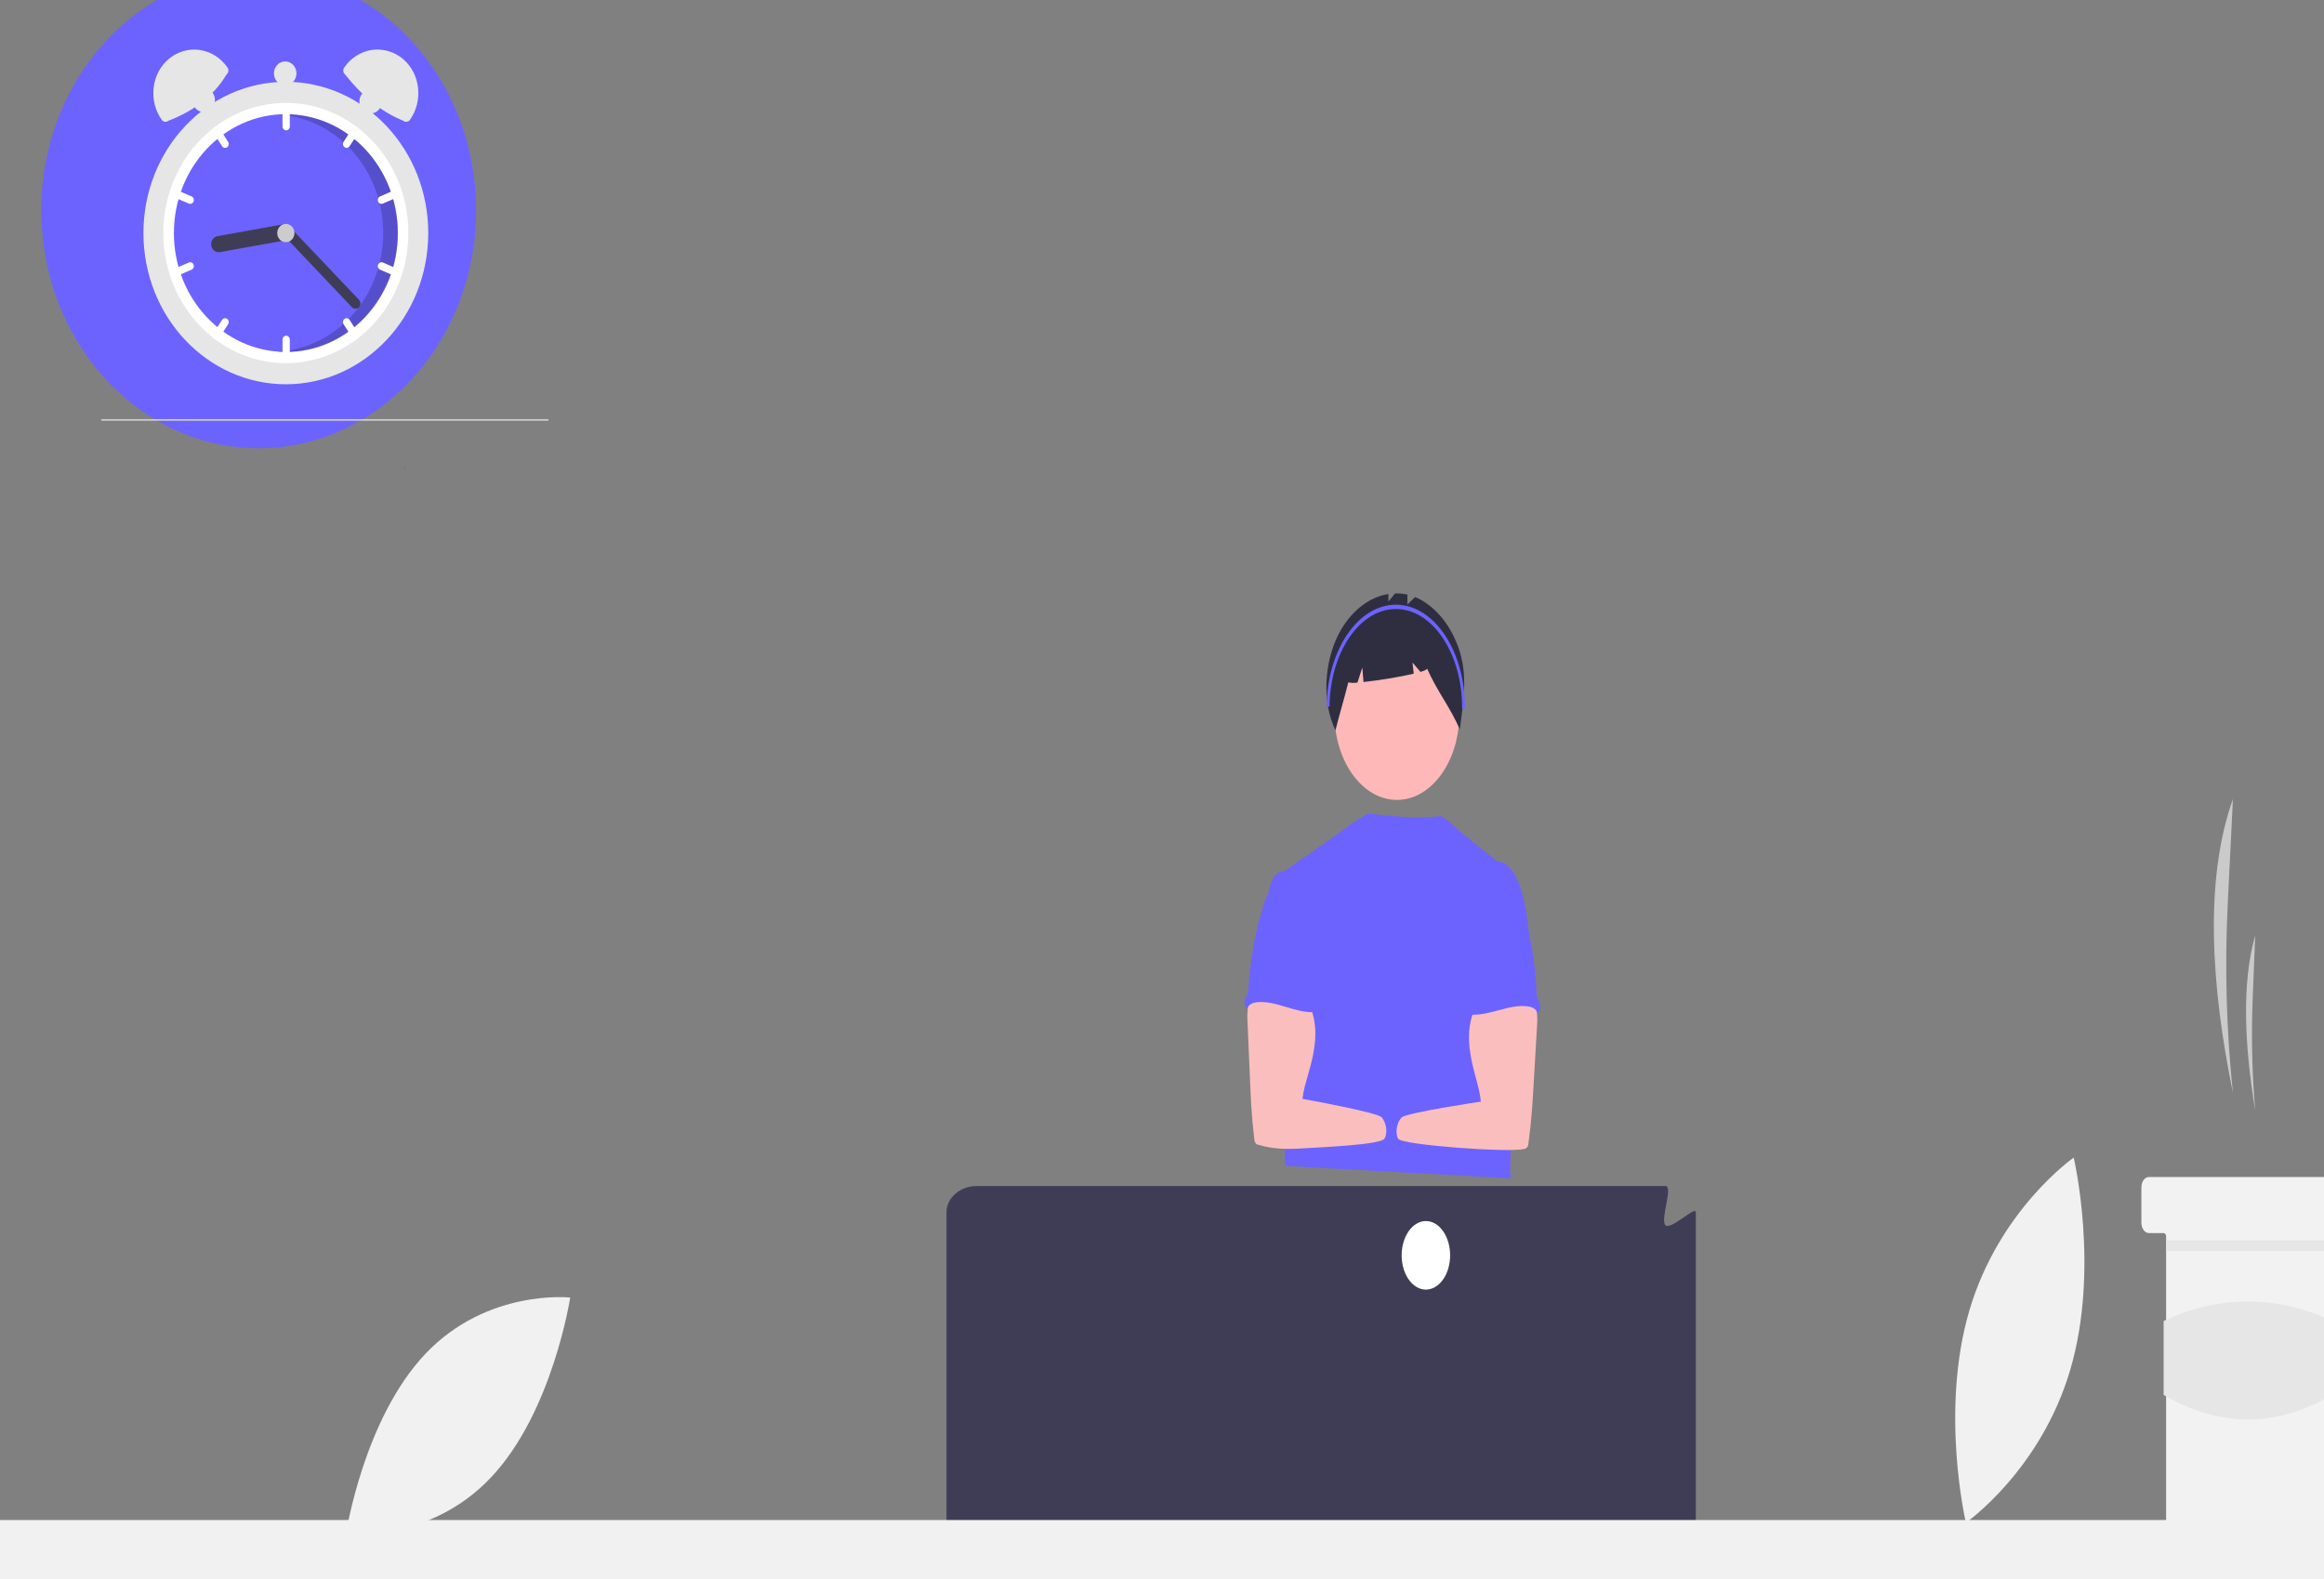 <svg width="540" height="367" viewBox="0 0 540 367" fill="none" xmlns="http://www.w3.org/2000/svg">
<rect x="0" y="0" width="540" height="367" fill="#808080" stroke="none"/>
<g id="undraw_coding_re_iv62 (2) 2" clip-path="url(#clip0_5_73)">
<path id="leaf-left" d="M98.85 314.647C84.46 329.824 80.382 356.527 80.382 356.527C80.382 356.527 99.634 358.623 114.023 343.447C128.413 328.27 132.491 301.567 132.491 301.567C132.491 301.567 113.239 299.47 98.85 314.647Z" fill="#F1F1F1"/>
<path id="leaf-right" d="M481.033 318.393C474.117 341.825 456.797 353.9 456.797 353.9C456.797 353.9 450.69 327.984 457.605 304.551C464.521 281.119 481.841 269.043 481.841 269.043C481.841 269.043 487.949 294.96 481.033 318.393Z" fill="#F1F1F1"/>
<path id="smoke-2" d="M518.841 254.032C517.312 239.461 516.909 224.697 517.637 210.002L518.841 185.682C512.204 204.369 513.704 228.964 518.841 254.032Z" fill="#CACACA"/>
<path id="smoke-1" d="M524.017 258.101C523.281 249.405 523.087 240.635 523.437 231.892L524.017 217.416C520.823 228.539 521.545 243.179 524.017 258.101Z" fill="#CACACA"/>
<path id="Vector" d="M547.024 276.004V284.141C547.022 284.787 546.839 285.406 546.516 285.863C546.193 286.32 545.756 286.579 545.299 286.582H542.423C542.347 286.582 542.273 286.602 542.203 286.643C542.133 286.684 542.069 286.744 542.016 286.819C541.962 286.895 541.92 286.985 541.891 287.084C541.862 287.183 541.848 287.289 541.848 287.396V354.119C541.846 354.765 541.663 355.384 541.34 355.841C541.017 356.298 540.58 356.556 540.123 356.56H505.041C504.584 356.559 504.145 356.302 503.822 355.844C503.498 355.386 503.316 354.766 503.316 354.119V287.396C503.315 287.18 503.255 286.973 503.147 286.821C503.039 286.668 502.893 286.583 502.741 286.582H499.29C498.833 286.581 498.394 286.324 498.071 285.866C497.747 285.409 497.565 284.788 497.565 284.141V276.004C497.565 275.683 497.609 275.366 497.696 275.069C497.782 274.773 497.909 274.504 498.07 274.277C498.23 274.05 498.42 273.87 498.63 273.748C498.839 273.625 499.064 273.562 499.29 273.563H545.299C545.756 273.565 546.194 273.823 546.517 274.28C546.84 274.737 547.023 275.357 547.024 276.004Z" fill="#F2F2F2"/>
<path id="Vector_2" d="M541.9 288.291H503.368V290.732H541.9V288.291Z" fill="#E6E6E6"/>
<path id="Vector_3" d="M541.848 324.211C528.954 331.76 515.92 331.844 502.741 324.211V307.013C515.428 300.984 529.16 300.984 541.848 307.013V324.211Z" fill="#E6E6E6"/>
<path id="Vector_4" d="M386.99 371.949H226.974C225.106 371.947 223.315 371.304 221.994 370.159C220.673 369.015 219.929 367.463 219.927 365.845V281.748C219.929 280.129 220.673 278.578 221.994 277.433C223.315 276.289 225.106 275.645 226.974 275.643H386.99C388.858 275.645 385.669 283.628 386.99 284.772C388.311 285.916 394.034 280.129 394.036 281.748V365.845C394.034 367.463 393.291 369.015 391.97 370.159C390.649 371.304 388.858 371.947 386.99 371.949Z" fill="#3F3D56"/>
<path id="Ellipse 263" d="M331.317 299.723C334.427 299.723 336.948 296.156 336.948 291.756C336.948 287.356 334.427 283.79 331.317 283.79C328.207 283.79 325.687 287.356 325.687 291.756C325.687 296.156 328.207 299.723 331.317 299.723Z" fill="white"/>
<path id="Vector_5" d="M648 353.277H0V381.451H38.328V388H609.686V381.451H648V353.277Z" fill="#F1F1F1"/>
<g id="me" clip-path="url(#clip1_5_73)">
<path id="Ellipse 276" d="M324.426 185.911C332.437 186.035 339 177.196 339.084 166.17C339.169 155.144 332.744 146.106 324.733 145.983C316.723 145.859 310.16 154.698 310.075 165.724C309.991 176.75 316.416 185.788 324.426 185.911Z" fill="#FEB8B8"/>
<path id="Path 1461" d="M338.26 148.932C336.128 144.052 332.761 140.428 328.807 138.758L327.012 140.52L327.03 138.197C326.079 137.982 325.115 137.89 324.152 137.922L322.601 139.811L322.614 138.057C320.337 138.411 318.138 139.411 316.155 140.993C314.173 142.576 312.451 144.707 311.097 147.252C307.71 153.82 307.076 163.022 310.306 169.745C311.236 165.949 312.356 162.39 313.287 158.594C313.994 158.738 314.711 158.754 315.421 158.641L316.544 155.138L316.824 158.514C320.224 158.159 325.269 157.342 328.496 156.572L328.203 153.982L330.06 156.159C331.048 155.862 331.636 155.587 331.59 155.37C333.944 160.721 336.849 164.161 339.203 169.512C340.17 162.032 341.265 155.817 338.26 148.932Z" fill="#2F2E41"/>
<path id="Vector_6" d="M355.38 217.766C354.913 213.629 354.431 209.411 353.065 205.669C352.167 203.218 350.73 200.873 348.772 200.361C348.387 200.308 348.008 200.181 347.647 199.984C347.075 199.594 339.399 193.407 338.18 192.331C337.133 191.408 335.482 189.702 334.643 189.689C333.8 189.651 330.556 190.638 317.935 189.084C317.935 189.084 314.451 190.913 311.749 193.154C311.708 193.117 298.565 202.575 298.075 202.542C297.145 202.474 296.275 203.28 295.734 204.304C295.193 205.328 294.933 206.601 294.662 207.832C297.449 216.626 299.993 225.427 302.781 234.22C302.912 234.552 302.98 234.924 302.979 235.301C302.918 235.692 302.794 236.059 302.615 236.373C301.192 239.447 301.206 243.341 301.331 246.981C301.456 250.621 301.616 254.467 300.41 257.709C300.081 258.6 299.657 259.413 299.345 260.303C298.614 262.32 298.305 268.801 298.706 270.986L351.055 273.857C349.962 269.58 355.38 217.766 355.38 217.766Z" fill="#6C63FF"/>
<path id="Path 1421" d="M289.93 234.41C289.818 235.449 289.799 236.503 289.875 237.548L290.511 252.395C290.571 253.795 290.63 255.191 290.714 256.587C290.873 259.297 291.122 261.986 291.435 264.673C291.44 265.054 291.554 265.416 291.753 265.682C291.951 265.947 292.218 266.093 292.495 266.087C295.791 267.101 299.205 267.115 302.579 266.904C307.727 266.588 320.896 266.043 321.711 264.618C322.526 263.192 322.076 260.859 321.036 259.68C319.996 258.501 302.647 255.399 302.647 255.399C302.831 253.55 303.357 251.815 303.856 250.065C304.752 246.96 305.592 243.753 305.633 240.414C305.675 237.074 304.788 233.549 302.815 231.605C301.192 230.009 299.089 229.685 297.096 229.719C295.646 229.754 293.145 229.238 291.815 229.997C290.763 230.616 290.137 233.001 289.93 234.41Z" fill="#FBBEBE"/>
<path id="Path 1430" d="M294.509 208.096C294.251 208.459 294.051 208.89 293.919 209.363C291.758 215.88 290.457 222.874 290.077 230.02C290.08 230.368 290.019 230.713 289.9 231.02C289.783 231.224 289.653 231.413 289.512 231.586C289.388 231.783 289.294 232.012 289.235 232.259C289.175 232.507 289.152 232.768 289.166 233.028C289.18 233.288 289.231 233.541 289.316 233.774C289.401 234.007 289.519 234.214 289.663 234.385C289.686 234.413 289.71 234.44 289.735 234.465C290.175 233.356 291.209 233.007 292.127 232.924C296.52 232.514 300.787 235.391 305.192 235.246C304.893 233.764 304.457 232.337 304.215 230.838C303.146 224.181 305.996 216.995 304.332 210.574C303.999 209.289 303.437 208.022 302.54 207.447C302.169 207.234 301.78 207.086 301.382 207.006C300.271 206.712 298.065 205.495 296.986 205.953C296.587 206.123 296.427 206.635 296.095 206.94C295.592 207.372 294.928 207.524 294.509 208.096Z" fill="#6C63FF"/>
<path id="Path 1421_2" d="M355.31 230.975C353.992 230.175 351.483 230.614 350.034 230.535C348.042 230.439 345.935 230.698 344.288 232.244C342.286 234.126 341.345 237.624 341.335 240.964C341.325 244.303 342.115 247.536 342.963 250.667C343.435 252.432 343.934 254.184 344.089 256.037C344.089 256.037 326.697 258.605 325.639 259.751C324.582 260.898 324.095 263.216 324.888 264.667C325.682 266.117 350.764 267.947 354.075 267.036C354.352 267.05 354.621 266.912 354.823 266.653C355.026 266.394 355.146 266.035 355.156 265.654C355.511 262.978 355.801 260.297 356.001 257.592C356.108 256.199 356.188 254.805 356.269 253.408L357.134 238.584C357.225 237.541 357.223 236.487 357.126 235.445C356.941 234.03 356.353 231.627 355.31 230.975Z" fill="#FBBEBE"/>
<path id="Path 1430_2" d="M351.385 207.792C351.059 207.476 350.906 206.96 350.51 206.778C349.438 206.286 347.214 207.435 346.1 207.695C345.7 207.763 345.309 207.899 344.934 208.1C344.029 208.647 343.447 209.896 343.095 211.171C341.333 217.54 344.072 224.812 342.9 231.434C342.635 232.925 342.178 234.338 341.856 235.811C346.257 236.091 350.567 233.346 354.954 233.892C355.87 234.003 356.899 234.383 357.321 235.506C357.346 235.481 357.371 235.455 357.395 235.428C357.541 235.262 357.661 235.058 357.75 234.828C357.839 234.598 357.894 234.346 357.912 234.087C357.93 233.827 357.911 233.565 357.855 233.316C357.8 233.067 357.709 232.835 357.589 232.634C357.45 232.457 357.323 232.264 357.209 232.057C357.094 231.746 357.039 231.4 357.047 231.051C356.778 223.896 355.585 216.863 353.524 210.281C353.4 209.804 353.206 209.367 352.954 208.996C352.544 208.411 351.882 208.239 351.385 207.792Z" fill="#6C63FF"/>
<path id="Vector_7" d="M340.399 164.705L339.729 164.694C339.827 152.057 332.998 141.67 324.506 141.539C316.015 141.409 309.028 151.583 308.931 164.22L308.261 164.21C308.363 151.023 315.654 140.406 324.514 140.543C333.375 140.679 340.5 151.518 340.399 164.705Z" fill="#6C63FF"/>
</g>
<path id="clock" d="M60.107 104.174C88.009 104.174 110.627 79.413 110.627 48.87C110.627 18.326 88.009 -6.435 60.107 -6.435C32.206 -6.435 9.588 18.326 9.588 48.87C9.588 79.413 32.206 104.174 60.107 104.174Z" fill="#6C63FF"/>
<g id="clock_2" clip-path="url(#clip2_5_73)">
<path id="Vector_8" d="M127.467 97.601C127.467 97.627 127.463 97.652 127.454 97.676C127.444 97.699 127.431 97.721 127.414 97.739C127.397 97.757 127.377 97.771 127.354 97.781C127.332 97.791 127.308 97.796 127.284 97.796H23.661C23.613 97.796 23.566 97.775 23.532 97.739C23.498 97.702 23.478 97.653 23.478 97.601C23.478 97.549 23.498 97.5 23.532 97.463C23.566 97.427 23.613 97.406 23.661 97.406H127.284C127.308 97.406 127.332 97.411 127.354 97.421C127.377 97.431 127.397 97.445 127.414 97.463C127.431 97.481 127.444 97.503 127.454 97.526C127.463 97.55 127.467 97.576 127.467 97.601Z" fill="#CCCCCC"/>
<path id="Vector_9" d="M66.418 89.308C84.692 89.308 99.507 73.573 99.507 54.162C99.507 34.751 84.692 19.016 66.418 19.016C48.143 19.016 33.328 34.751 33.328 54.162C33.328 73.573 48.143 89.308 66.418 89.308Z" fill="#E6E6E6"/>
<path id="Vector_10" d="M94.89 54.162C94.893 58.881 93.856 63.535 91.86 67.751C89.864 71.967 86.966 75.627 83.398 78.439C83.159 78.628 82.916 78.813 82.671 78.993C77.9 82.516 72.228 84.404 66.418 84.404C60.607 84.404 54.935 82.516 50.164 78.993C49.919 78.813 49.676 78.628 49.437 78.439C45.872 75.625 42.975 71.964 40.98 67.748C38.984 63.533 37.945 58.88 37.945 54.162C37.945 49.444 38.984 44.791 40.98 40.575C42.975 36.36 45.872 32.699 49.437 29.885C49.676 29.695 49.919 29.511 50.164 29.331C54.935 25.808 60.607 23.92 66.418 23.92C72.228 23.92 77.9 25.808 82.671 29.331C82.916 29.511 83.159 29.695 83.398 29.885C86.966 32.697 89.864 36.357 91.86 40.573C93.856 44.789 94.893 49.443 94.89 54.162Z" fill="white"/>
<path id="Vector_11" d="M66.418 81.788C80.782 81.788 92.427 69.419 92.427 54.162C92.427 38.904 80.782 26.535 66.418 26.535C52.053 26.535 40.407 38.904 40.407 54.162C40.407 69.419 52.053 81.788 66.418 81.788Z" fill="#6C63FF"/>
<path id="Vector_12" opacity="0.2" d="M66.485 26.613C66.091 26.613 65.699 26.623 65.309 26.642C71.883 27.256 77.992 30.5 82.397 35.719C86.803 40.938 89.176 47.74 89.036 54.748C88.896 61.755 86.253 68.445 81.643 73.46C77.033 78.475 70.8 81.442 64.208 81.759C64.959 81.828 65.718 81.865 66.485 81.865C73.384 81.865 79.999 78.955 84.877 73.774C89.755 68.593 92.495 61.566 92.495 54.239C92.495 46.912 89.755 39.885 84.877 34.704C79.999 29.523 73.384 26.613 66.485 26.613Z" fill="black"/>
<path id="Vector_13" d="M66.494 24.574C66.27 24.574 66.055 24.669 65.896 24.837C65.738 25.006 65.648 25.235 65.648 25.473V29.396C65.648 29.634 65.737 29.863 65.896 30.032C66.055 30.201 66.27 30.295 66.494 30.295C66.719 30.295 66.934 30.201 67.093 30.032C67.252 29.863 67.341 29.634 67.341 29.396V25.473C67.341 25.235 67.251 25.006 67.093 24.837C66.934 24.669 66.719 24.574 66.494 24.574Z" fill="white"/>
<path id="Vector_14" d="M83.398 29.885C83.159 29.695 82.916 29.511 82.671 29.331C82.525 29.321 82.378 29.351 82.246 29.42C82.113 29.488 82 29.592 81.917 29.721L79.838 32.963C79.712 33.16 79.664 33.402 79.706 33.637C79.748 33.871 79.876 34.078 80.061 34.212C80.247 34.346 80.475 34.397 80.695 34.352C80.916 34.308 81.111 34.172 81.237 33.975L83.316 30.733C83.395 30.61 83.444 30.468 83.459 30.32C83.473 30.172 83.452 30.022 83.398 29.885Z" fill="white"/>
<path id="Vector_15" d="M92.844 44.666C92.803 44.557 92.741 44.457 92.663 44.373C92.585 44.289 92.492 44.222 92.39 44.176C92.287 44.131 92.178 44.107 92.067 44.106C91.956 44.105 91.845 44.128 91.743 44.172L88.32 45.648C88.112 45.738 87.946 45.912 87.859 46.132C87.772 46.351 87.77 46.599 87.855 46.819C87.939 47.04 88.103 47.216 88.309 47.309C88.516 47.402 88.749 47.404 88.957 47.314L92.38 45.838C92.587 45.748 92.753 45.574 92.84 45.354C92.927 45.134 92.929 44.887 92.844 44.666Z" fill="white"/>
<path id="Vector_16" d="M52.997 32.963L50.918 29.721C50.835 29.592 50.722 29.488 50.589 29.42C50.457 29.351 50.31 29.321 50.164 29.331C49.919 29.511 49.676 29.695 49.437 29.885C49.383 30.022 49.362 30.172 49.376 30.32C49.391 30.468 49.44 30.61 49.519 30.733L51.598 33.975C51.724 34.172 51.919 34.308 52.14 34.352C52.36 34.397 52.588 34.346 52.774 34.212C52.959 34.078 53.087 33.871 53.129 33.637C53.171 33.402 53.123 33.16 52.997 32.963Z" fill="white"/>
<path id="Vector_17" d="M44.515 45.648L41.092 44.172C40.884 44.083 40.651 44.084 40.445 44.177C40.238 44.27 40.074 44.446 39.99 44.667C39.905 44.888 39.907 45.135 39.994 45.355C40.081 45.574 40.247 45.748 40.455 45.838L43.878 47.314C44.086 47.404 44.319 47.402 44.525 47.309C44.732 47.216 44.896 47.04 44.98 46.819C45.065 46.599 45.063 46.351 44.976 46.132C44.889 45.912 44.723 45.738 44.515 45.648Z" fill="white"/>
<path id="Vector_18" d="M66.494 78.028C66.27 78.029 66.055 78.124 65.896 78.292C65.738 78.461 65.648 78.689 65.648 78.927V82.851C65.648 83.089 65.737 83.318 65.896 83.486C66.055 83.655 66.27 83.75 66.494 83.75C66.719 83.75 66.934 83.655 67.093 83.486C67.252 83.318 67.341 83.089 67.341 82.851V78.927C67.341 78.689 67.251 78.461 67.093 78.292C66.934 78.124 66.719 78.029 66.494 78.028Z" fill="white"/>
<path id="Vector_19" d="M83.316 77.59L81.237 74.349C81.174 74.251 81.094 74.168 81.001 74.103C80.909 74.038 80.804 73.994 80.695 73.972C80.586 73.95 80.474 73.951 80.365 73.975C80.256 73.999 80.153 74.045 80.061 74.112C79.969 74.178 79.891 74.263 79.83 74.362C79.769 74.461 79.727 74.571 79.706 74.687C79.685 74.803 79.686 74.922 79.709 75.038C79.731 75.153 79.775 75.263 79.838 75.361L81.917 78.602C82 78.731 82.113 78.835 82.246 78.904C82.378 78.972 82.525 79.003 82.671 78.993C82.916 78.813 83.159 78.628 83.398 78.439C83.452 78.301 83.473 78.152 83.459 78.004C83.444 77.855 83.395 77.713 83.316 77.59Z" fill="white"/>
<path id="Vector_20" d="M92.38 62.486L88.957 61.01C88.749 60.92 88.516 60.922 88.309 61.014C88.102 61.107 87.939 61.283 87.854 61.504C87.77 61.725 87.771 61.972 87.859 62.192C87.946 62.412 88.112 62.586 88.32 62.675L91.743 64.151C91.95 64.241 92.183 64.239 92.39 64.146C92.597 64.054 92.76 63.877 92.844 63.657C92.929 63.436 92.927 63.189 92.84 62.969C92.753 62.749 92.587 62.576 92.38 62.486Z" fill="white"/>
<path id="Vector_21" d="M52.774 74.112C52.588 73.978 52.36 73.927 52.14 73.972C51.919 74.016 51.724 74.152 51.598 74.349L49.519 77.59C49.44 77.713 49.391 77.855 49.376 78.004C49.362 78.152 49.383 78.301 49.437 78.439C49.676 78.628 49.919 78.813 50.164 78.993C50.31 79.003 50.457 78.972 50.589 78.904C50.722 78.835 50.835 78.731 50.918 78.602L52.997 75.361C53.059 75.263 53.103 75.153 53.126 75.038C53.149 74.922 53.15 74.803 53.129 74.687C53.108 74.571 53.066 74.46 53.005 74.362C52.944 74.263 52.866 74.178 52.774 74.112Z" fill="white"/>
<path id="Vector_22" d="M44.98 61.503C44.938 61.394 44.877 61.294 44.798 61.211C44.721 61.127 44.628 61.06 44.525 61.014C44.423 60.968 44.313 60.944 44.202 60.943C44.091 60.943 43.981 60.965 43.878 61.01L40.455 62.486C40.247 62.576 40.082 62.749 39.995 62.969C39.907 63.189 39.906 63.436 39.99 63.657C40.075 63.877 40.238 64.054 40.445 64.146C40.652 64.239 40.884 64.241 41.092 64.151L44.515 62.675C44.723 62.585 44.888 62.411 44.975 62.191C45.063 61.972 45.064 61.724 44.98 61.503Z" fill="white"/>
<path id="clock-stick2" d="M67.593 53.716C67.671 54.207 67.562 54.712 67.291 55.118C67.019 55.525 66.607 55.8 66.145 55.884L51.124 58.598C50.895 58.639 50.66 58.633 50.434 58.578C50.207 58.523 49.993 58.421 49.803 58.278C49.614 58.135 49.452 57.954 49.329 57.745C49.205 57.536 49.121 57.303 49.082 57.06C49.043 56.817 49.05 56.568 49.101 56.327C49.153 56.086 49.249 55.859 49.383 55.657C49.518 55.456 49.688 55.285 49.885 55.153C50.082 55.022 50.301 54.933 50.53 54.892L65.551 52.178C66.014 52.095 66.489 52.21 66.871 52.498C67.254 52.787 67.513 53.224 67.593 53.716Z" fill="#3F3D56"/>
<path id="clock-stick1" d="M83.402 71.392C83.186 71.622 82.893 71.752 82.587 71.754C82.281 71.755 81.987 71.627 81.769 71.399L65.6 54.359C65.383 54.13 65.26 53.818 65.259 53.493C65.258 53.169 65.378 52.856 65.594 52.626C65.809 52.395 66.102 52.265 66.408 52.263C66.714 52.262 67.008 52.389 67.225 52.618L83.395 69.658C83.612 69.887 83.735 70.198 83.736 70.523C83.737 70.849 83.617 71.161 83.402 71.392Z" fill="#3F3D56"/>
<path id="Vector_23" d="M66.418 56.287C67.522 56.287 68.418 55.335 68.418 54.162C68.418 52.988 67.522 52.037 66.418 52.037C65.312 52.037 64.417 52.988 64.417 54.162C64.417 55.335 65.312 56.287 66.418 56.287Z" fill="#CCCCCC"/>
<path id="Vector_24" d="M52.636 17.312C49.565 22.441 44.879 25.844 39.1 28.08C38.986 28.171 38.856 28.237 38.718 28.275C38.58 28.312 38.436 28.32 38.295 28.299C38.153 28.277 38.017 28.227 37.895 28.149C37.772 28.072 37.665 27.97 37.579 27.848C34.44 23.397 35.149 17.034 39.292 13.633C40.294 12.812 41.439 12.21 42.661 11.863C43.883 11.516 45.158 11.431 46.412 11.611C47.666 11.792 48.873 12.235 49.964 12.915C51.055 13.596 52.008 14.499 52.768 15.574L52.855 15.697C52.94 15.818 53.002 15.956 53.038 16.103C53.073 16.25 53.081 16.403 53.06 16.553C53.04 16.703 52.992 16.847 52.919 16.977C52.847 17.108 52.75 17.222 52.636 17.312Z" fill="#E6E6E6"/>
<path id="Vector_25" d="M80.067 15.574C80.827 14.499 81.78 13.596 82.871 12.915C83.962 12.235 85.169 11.792 86.423 11.611C87.677 11.431 88.952 11.516 90.174 11.863C91.396 12.21 92.541 12.812 93.543 13.633C97.686 17.034 98.394 23.397 95.255 27.848C95.17 27.97 95.063 28.072 94.94 28.149C94.817 28.227 94.681 28.277 94.54 28.299C94.399 28.32 94.255 28.312 94.117 28.275C93.979 28.237 93.849 28.171 93.735 28.08C88.37 25.899 83.971 22.123 80.199 17.312C79.968 17.129 79.816 16.856 79.775 16.553C79.734 16.25 79.808 15.942 79.98 15.697L80.067 15.574Z" fill="#E6E6E6"/>
<path id="Vector_26" d="M86.117 26.372C87.562 26.372 88.734 25.128 88.734 23.593C88.734 22.058 87.562 20.814 86.117 20.814C84.672 20.814 83.501 22.058 83.501 23.593C83.501 25.128 84.672 26.372 86.117 26.372Z" fill="#E6E6E6"/>
<path id="Vector_27" d="M66.264 19.833C67.709 19.833 68.88 18.589 68.88 17.054C68.88 15.519 67.709 14.275 66.264 14.275C64.819 14.275 63.647 15.519 63.647 17.054C63.647 18.589 64.819 19.833 66.264 19.833Z" fill="#E6E6E6"/>
<path id="Vector_28" d="M47.333 26.045C48.778 26.045 49.95 24.801 49.95 23.266C49.95 21.731 48.778 20.487 47.333 20.487C45.888 20.487 44.717 21.731 44.717 23.266C44.717 24.801 45.888 26.045 47.333 26.045Z" fill="#E6E6E6"/>
<path id="Vector_29" d="M94.075 108.511L94.187 108.813H94.075V108.511Z" fill="#2F2E41"/>
</g>
</g>
<defs>
<clipPath id="clip0_5_73">
<rect width="648" height="504" fill="white" transform="translate(0 -116)"/>
</clipPath>
<clipPath id="clip1_5_73">
<rect width="180.364" height="136.46" fill="white" transform="matrix(1 0.015 -0.008 1 234.103 136.522)"/>
</clipPath>
<clipPath id="clip2_5_73">
<rect width="103.989" height="103.304" fill="white" transform="translate(23.478 11.518)"/>
</clipPath>
</defs>
</svg>
